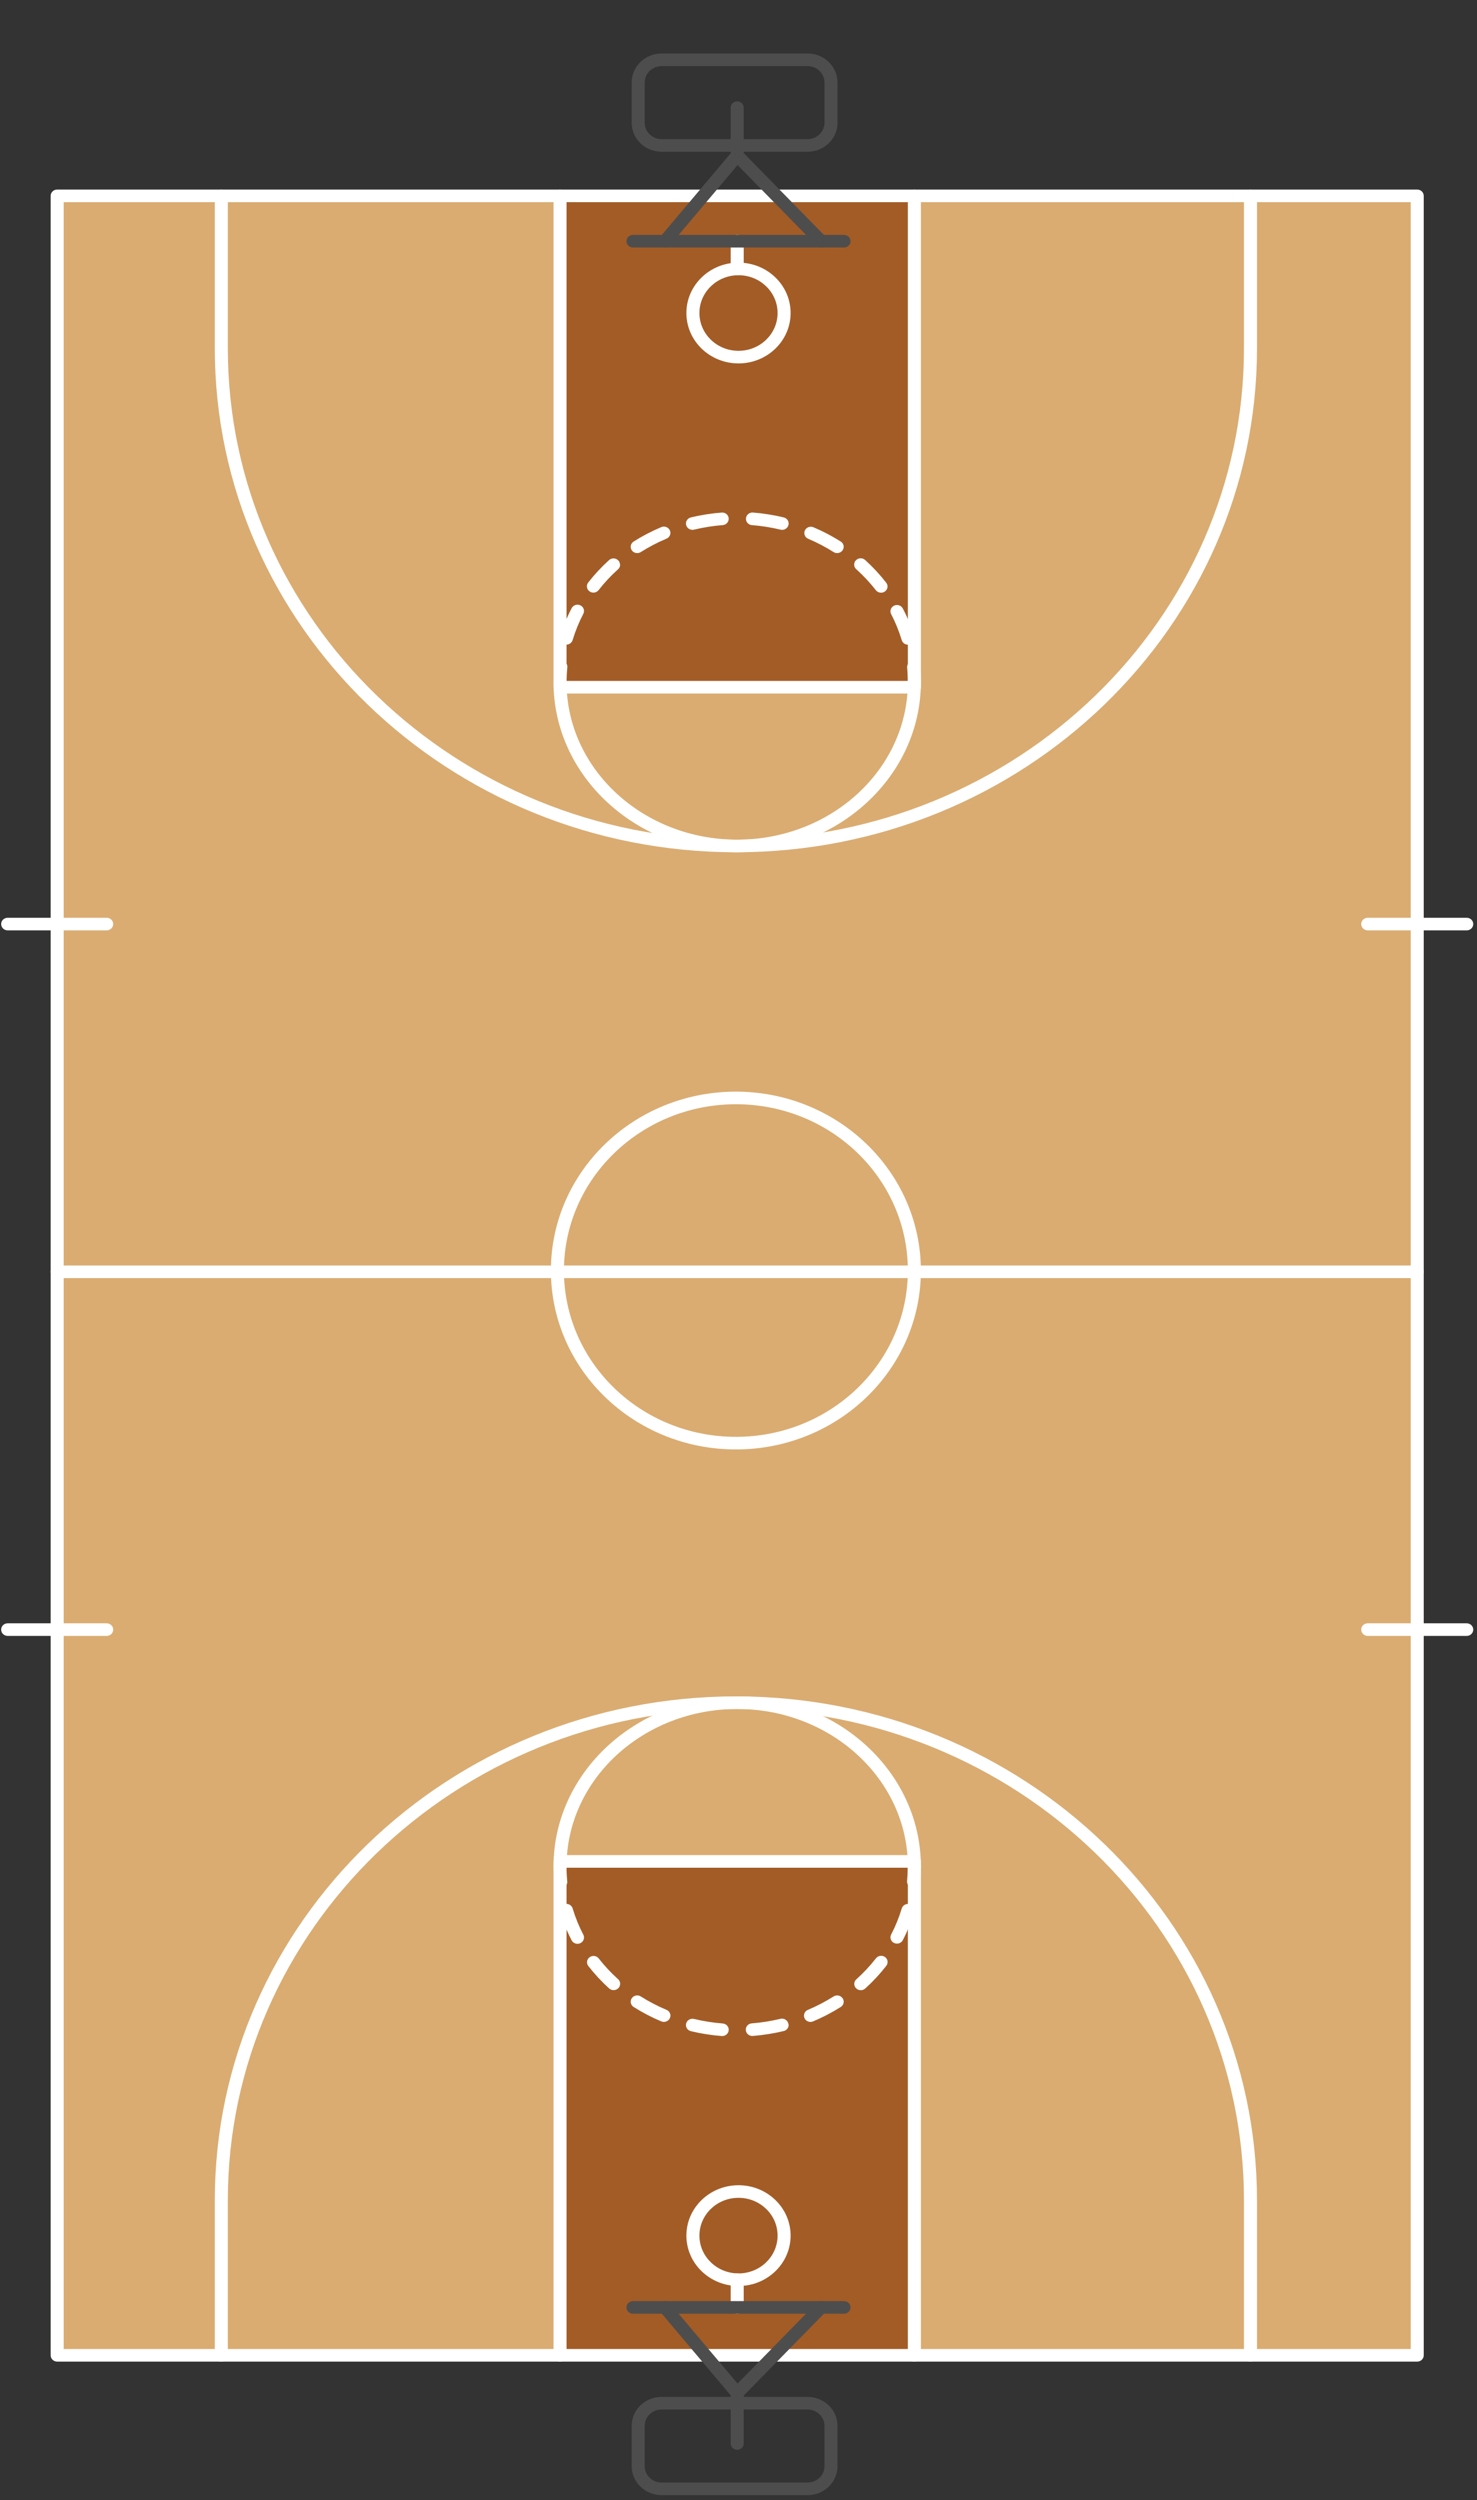 <svg width="283" height="479" viewBox="0 0 283 479" fill="none" xmlns="http://www.w3.org/2000/svg">
<rect x="0" y="0" width="283" height="479" fill="#333333" stroke="none"/>
<g clip-path="url(#clip0_6153_54351)">
<path d="M10.954 37.522L10.954 451.229L271.547 451.229L271.547 37.522L10.954 37.522Z" fill="#DAAC71"/>
<path d="M107.304 356.612L107.304 451.229L175.198 451.229L175.198 356.612L107.304 356.612Z" fill="#A35C26"/>
<path d="M107.304 37.522L107.304 131.656L175.198 131.656L175.198 37.522L107.304 37.522Z" fill="#A35C26"/>
<path d="M142.499 46.211L142.499 51.521C142.499 52.188 141.94 52.728 141.251 52.728C140.561 52.728 140.003 52.188 140.003 51.521L140.003 46.211C140.003 45.544 140.561 45.004 141.251 45.004C141.94 45.004 142.499 45.544 142.499 46.211Z" fill="white"/>
<path d="M142.499 436.746L142.499 442.056C142.499 442.723 141.94 443.263 141.251 443.263C140.561 443.263 140.003 442.723 140.003 442.056L140.003 436.746C140.003 436.08 140.561 435.539 141.251 435.539C141.94 435.539 142.499 436.08 142.499 436.746Z" fill="white"/>
<path d="M151.485 428.298C151.485 433.631 147.015 437.953 141.501 437.953C135.986 437.953 131.516 433.631 131.516 428.298C131.516 422.966 135.986 418.644 141.501 418.644C147.015 418.644 151.485 422.966 151.485 428.298ZM134.012 428.298C134.012 432.297 137.365 435.539 141.501 435.539C145.636 435.539 148.989 432.297 148.989 428.298C148.989 424.299 145.636 421.057 141.501 421.057C137.365 421.057 134.012 424.299 134.012 428.298Z" fill="white"/>
<path d="M272.795 37.522L272.795 451.229C272.795 451.895 272.237 452.436 271.547 452.436L10.954 452.436C10.265 452.436 9.706 451.895 9.706 451.229L9.706 37.522C9.706 36.855 10.265 36.315 10.954 36.315L271.547 36.315C272.237 36.315 272.795 36.855 272.795 37.522ZM270.299 450.022L270.299 38.729L12.202 38.729L12.202 450.022L270.299 450.022Z" fill="white"/>
<path d="M240.845 421.54L240.845 451.229C240.845 451.895 240.287 452.436 239.597 452.436C238.908 452.436 238.349 451.895 238.349 451.229L238.349 421.54C238.349 369.552 194.765 327.406 141.001 327.406C87.325 327.406 43.653 369.636 43.653 421.54L43.653 451.229C43.653 451.895 43.094 452.436 42.405 452.436C41.716 452.436 41.157 451.895 41.157 451.229L41.157 421.54C41.157 368.304 85.947 324.993 141.001 324.993C196.144 324.993 240.845 368.218 240.845 421.54Z" fill="white"/>
<path d="M176.446 356.612L176.446 451.229C176.446 451.895 175.887 452.436 175.198 452.436C174.508 452.436 173.95 451.895 173.95 451.229L173.95 357.819L108.552 357.819L108.552 451.229C108.552 451.895 107.993 452.436 107.304 452.436C106.614 452.436 106.056 451.895 106.056 451.229L106.056 356.612C106.056 355.945 106.614 355.405 107.304 355.405L175.198 355.405C175.887 355.405 176.446 355.945 176.446 356.612Z" fill="white"/>
<path d="M176.446 357.577C176.446 358.577 176.396 359.59 176.296 360.585C176.231 361.251 175.62 361.741 174.931 361.678C174.241 361.616 173.735 361.024 173.8 360.358C173.89 359.436 173.935 358.504 173.935 357.577C173.935 356.911 174.494 356.37 175.183 356.37C175.872 356.37 176.431 356.911 176.431 357.577L176.446 357.577Z" fill="white"/>
<path d="M175.223 365.958C175.223 366.072 175.206 366.186 175.173 366.296C174.614 368.157 173.88 369.965 172.981 371.697C172.671 372.293 171.92 372.533 171.304 372.233C170.688 371.933 170.44 371.207 170.75 370.611C171.582 369.012 172.26 367.343 172.777 365.625C172.97 364.985 173.663 364.617 174.324 364.804C174.855 364.953 175.221 365.423 175.223 365.958ZM170.061 375.897C170.062 376.159 169.975 376.413 169.811 376.621C168.611 378.166 167.275 379.606 165.818 380.927C165.333 381.401 164.543 381.405 164.053 380.936C163.563 380.468 163.558 379.703 164.043 379.23C164.068 379.206 164.094 379.182 164.12 379.16C165.477 377.937 166.722 376.601 167.839 375.168C168.257 374.638 169.04 374.535 169.588 374.938C169.898 375.166 170.08 375.521 170.081 375.897L170.061 375.897ZM161.654 383.486C161.655 383.895 161.441 384.277 161.085 384.5C159.413 385.555 157.653 386.474 155.823 387.246C155.2 387.532 154.456 387.275 154.161 386.672C153.866 386.07 154.132 385.35 154.754 385.065C154.778 385.054 154.801 385.045 154.825 385.035C156.528 384.316 158.166 383.46 159.722 382.477C160.304 382.114 161.079 382.276 161.454 382.839C161.583 383.032 161.652 383.256 161.654 383.486ZM151.106 387.941C151.106 388.496 150.714 388.978 150.157 389.11C148.216 389.575 146.239 389.889 144.246 390.046C143.557 390.1 142.953 389.602 142.898 388.936C142.843 388.269 143.357 387.686 144.047 387.633C145.899 387.489 147.735 387.198 149.538 386.764C150.202 386.609 150.871 387.001 151.036 387.642C151.072 387.739 151.095 387.839 151.106 387.941ZM139.623 388.844L139.623 388.955C139.571 389.617 138.973 390.112 138.289 390.061C138.286 390.061 138.283 390.061 138.281 390.061C136.291 389.908 134.317 389.598 132.38 389.134C131.71 388.973 131.302 388.317 131.469 387.669C131.635 387.021 132.314 386.626 132.984 386.788C134.786 387.223 136.623 387.513 138.475 387.657C139.12 387.704 139.62 388.219 139.628 388.844L139.623 388.844ZM128.456 386.155C128.451 386.825 127.887 387.363 127.195 387.359C127.027 387.358 126.862 387.325 126.709 387.261C124.874 386.49 123.111 385.572 121.437 384.514C120.85 384.165 120.667 383.421 121.028 382.854C121.39 382.286 122.159 382.109 122.745 382.459C122.766 382.471 122.785 382.483 122.805 382.496C124.361 383.477 125.999 384.329 127.702 385.045C128.161 385.236 128.46 385.672 128.461 386.155L128.456 386.155ZM118.821 380.063C118.819 380.732 118.257 381.273 117.565 381.272C117.251 381.271 116.95 381.157 116.719 380.951C115.264 379.63 113.928 378.191 112.725 376.65C112.312 376.117 112.424 375.361 112.975 374.961C113.526 374.561 114.309 374.669 114.722 375.202C115.839 376.635 117.085 377.97 118.446 379.189C118.69 379.419 118.827 379.734 118.826 380.063L118.821 380.063ZM111.897 371.181C111.902 371.847 111.348 372.392 110.659 372.397C110.181 372.401 109.743 372.14 109.53 371.726C108.628 369.995 107.893 368.187 107.334 366.324C107.12 365.691 107.478 365.01 108.133 364.803C108.789 364.596 109.493 364.942 109.707 365.576C109.716 365.601 109.723 365.627 109.73 365.653C110.25 367.372 110.93 369.041 111.762 370.64C111.852 370.807 111.899 370.993 111.902 371.181L111.897 371.181Z" fill="white"/>
<path d="M108.697 360.474C108.728 361.14 108.195 361.705 107.506 361.736C106.817 361.767 106.232 361.251 106.201 360.585C106.101 359.59 106.051 358.576 106.051 357.577C106.051 356.911 106.61 356.37 107.299 356.37C107.988 356.37 108.547 356.911 108.547 357.577C108.547 358.504 108.592 359.436 108.682 360.358L108.697 360.474Z" fill="white"/>
<path d="M176.446 357.577C176.446 358.244 175.887 358.784 175.198 358.784C174.508 358.784 173.95 358.244 173.95 357.577C173.95 340.942 159.283 327.406 141.251 327.406C123.219 327.406 108.552 340.923 108.552 357.577C108.552 358.244 107.993 358.784 107.304 358.784C106.614 358.784 106.056 358.244 106.056 357.577C106.056 339.61 121.846 324.993 141.251 324.993C160.655 324.993 176.446 339.61 176.446 357.577Z" fill="white"/>
<path d="M142.499 458.469L142.499 468.124C142.499 468.791 141.94 469.331 141.251 469.331C140.561 469.331 140.003 468.791 140.003 468.124L140.003 458.899L126.434 442.819C125.998 442.302 126.079 441.541 126.614 441.12C127.149 440.699 127.935 440.776 128.371 441.294L142.219 457.707C142.4 457.923 142.498 458.192 142.499 458.469Z" fill="#4D4D4D"/>
<path d="M158.579 442.056C158.579 442.366 158.456 442.663 158.234 442.887L142.154 459.3C141.655 459.76 140.865 459.741 140.39 459.258C139.948 458.809 139.929 458.109 140.347 457.639L156.427 441.226C156.903 440.744 157.693 440.725 158.192 441.185C158.438 441.412 158.578 441.727 158.579 442.056Z" fill="#4D4D4D"/>
<path d="M162.967 442.056C162.967 442.723 162.408 443.263 161.719 443.263L121.282 443.263C120.593 443.263 120.034 442.723 120.034 442.056C120.034 441.39 120.593 440.849 121.282 440.849L161.719 440.849C162.408 440.849 162.967 441.39 162.967 442.056Z" fill="#4D4D4D"/>
<path d="M160.471 464.745L160.471 472.469C160.468 475.534 157.899 478.018 154.73 478.021L126.774 478.021C123.604 478.018 121.035 475.534 121.032 472.469L121.032 464.745C121.035 461.68 123.604 459.196 126.774 459.194L154.73 459.194C157.899 459.196 160.468 461.68 160.471 464.745ZM123.529 472.469C123.531 474.201 124.983 475.604 126.774 475.607L154.73 475.607C156.521 475.604 157.972 474.201 157.975 472.469L157.975 464.745C157.972 463.013 156.521 461.61 154.73 461.607L126.774 461.607C124.983 461.61 123.531 463.013 123.529 464.745L123.529 472.469Z" fill="#4D4D4D"/>
<path d="M240.845 37.522L240.845 66.728C240.845 120.049 196.144 163.275 141.001 163.275C85.947 163.275 41.157 119.964 41.157 66.728L41.157 37.522C41.157 36.855 41.716 36.315 42.405 36.315C43.094 36.315 43.653 36.855 43.653 37.522L43.653 66.728C43.653 118.632 87.325 160.861 141.001 160.861C194.765 160.861 238.349 118.716 238.349 66.728L238.349 37.522C238.349 36.855 238.908 36.315 239.597 36.315C240.287 36.315 240.845 36.855 240.845 37.522Z" fill="white"/>
<path d="M176.446 37.522L176.446 131.656C176.446 132.322 175.887 132.863 175.198 132.863L107.304 132.863C106.614 132.863 106.056 132.322 106.056 131.656L106.056 37.522C106.056 36.855 106.614 36.315 107.304 36.315C107.993 36.315 108.552 36.855 108.552 37.522L108.552 130.449L173.95 130.449L173.95 37.522C173.95 36.855 174.508 36.315 175.198 36.315C175.887 36.315 176.446 36.855 176.446 37.522Z" fill="white"/>
<path d="M176.446 130.69C176.446 131.357 175.887 131.897 175.198 131.897C174.508 131.897 173.95 131.357 173.95 130.69C173.95 129.764 173.905 128.832 173.815 127.91C173.75 127.243 174.256 126.652 174.946 126.59C175.635 126.527 176.246 127.016 176.311 127.683C176.396 128.677 176.446 129.686 176.446 130.69Z" fill="white"/>
<path d="M175.223 122.31C175.22 122.976 174.659 123.515 173.97 123.512C173.417 123.51 172.931 123.156 172.777 122.643C172.26 120.924 171.582 119.255 170.75 117.656C170.44 117.06 170.688 116.334 171.304 116.034C171.92 115.734 172.671 115.974 172.981 116.57C173.889 118.302 174.63 120.11 175.198 121.972C175.223 122.083 175.231 122.197 175.223 122.31ZM170.061 112.346C170.06 113.013 169.501 113.552 168.811 113.551C168.422 113.551 168.055 113.375 167.819 113.075C166.702 111.643 165.457 110.307 164.1 109.083C163.576 108.65 163.514 107.888 163.961 107.381C164.408 106.874 165.196 106.814 165.72 107.247C165.747 107.269 165.773 107.292 165.798 107.316C167.255 108.637 168.591 110.078 169.791 111.622C169.962 111.828 170.057 112.083 170.061 112.346ZM161.654 104.758C161.649 105.427 161.083 105.965 160.391 105.96C160.154 105.958 159.922 105.891 159.722 105.766C158.166 104.783 156.528 103.927 154.825 103.208C154.202 102.923 153.936 102.203 154.231 101.601C154.513 101.024 155.211 100.76 155.823 100.997C157.653 101.769 159.413 102.688 161.085 103.744C161.448 103.97 161.664 104.363 161.654 104.782L161.654 104.758ZM151.105 100.302C151.105 100.401 151.091 100.5 151.066 100.596C150.901 101.237 150.232 101.63 149.568 101.475C147.765 101.04 145.928 100.75 144.076 100.606C143.387 100.553 142.873 99.969 142.928 99.303C142.983 98.636 143.587 98.139 144.276 98.192C146.266 98.35 148.239 98.664 150.177 99.129C150.737 99.27 151.122 99.766 151.105 100.326L151.105 100.302ZM139.623 99.399C139.623 100.028 139.123 100.551 138.475 100.601C136.623 100.745 134.786 101.035 132.984 101.47C132.314 101.631 131.635 101.237 131.469 100.589C131.302 99.941 131.71 99.285 132.38 99.124C134.317 98.66 136.291 98.35 138.28 98.197C138.965 98.142 139.566 98.633 139.623 99.295C139.623 99.297 139.623 99.3 139.623 99.303L139.623 99.399ZM128.456 102.088C128.455 102.57 128.159 103.006 127.702 103.198C125.999 103.914 124.361 104.767 122.805 105.747C122.239 106.128 121.461 105.994 121.067 105.447C120.673 104.9 120.812 104.148 121.378 103.767C121.397 103.754 121.417 103.741 121.437 103.729C123.111 102.672 124.874 101.753 126.709 100.983C127.344 100.719 128.081 101.003 128.354 101.618C128.42 101.767 128.455 101.926 128.456 102.088ZM118.821 108.18C118.82 108.515 118.676 108.836 118.422 109.064C117.06 110.283 115.814 111.618 114.697 113.051C114.284 113.584 113.501 113.692 112.95 113.292C112.399 112.892 112.287 112.136 112.7 111.603C113.902 110.063 115.238 108.625 116.694 107.306C117.197 106.85 117.987 106.875 118.458 107.361C118.676 107.586 118.797 107.882 118.796 108.19L118.821 108.18ZM111.897 117.063C111.896 117.25 111.85 117.436 111.762 117.603C110.93 119.203 110.25 120.872 109.73 122.59C109.561 123.236 108.882 123.627 108.213 123.463C107.545 123.299 107.141 122.643 107.311 121.996C107.317 121.97 107.325 121.944 107.334 121.919C107.893 120.057 108.628 118.249 109.53 116.517C109.836 115.92 110.585 115.676 111.203 115.972C111.631 116.177 111.901 116.6 111.897 117.063Z" fill="white"/>
<path d="M108.697 127.794L108.697 127.91C108.607 128.832 108.562 129.764 108.562 130.69C108.562 131.357 108.003 131.897 107.314 131.897C106.624 131.897 106.066 131.357 106.066 130.69C106.066 129.686 106.116 128.677 106.215 127.683C106.247 127.016 106.832 126.501 107.521 126.532C108.21 126.562 108.743 127.127 108.712 127.794L108.697 127.794Z" fill="white"/>
<path d="M176.446 130.69C176.446 148.658 160.655 163.275 141.251 163.275C121.846 163.275 106.056 148.658 106.056 130.69C106.056 130.024 106.614 129.483 107.304 129.483C107.993 129.483 108.552 130.024 108.552 130.69C108.552 147.325 123.219 160.861 141.251 160.861C159.283 160.861 173.95 147.345 173.95 130.69C173.95 130.024 174.508 129.483 175.198 129.483C175.887 129.483 176.446 130.024 176.446 130.69Z" fill="white"/>
<path d="M142.499 20.626L142.499 29.798C142.498 30.076 142.4 30.345 142.219 30.561L128.371 46.974C127.935 47.491 127.149 47.569 126.614 47.148C126.079 46.726 125.998 45.966 126.434 45.448L140.003 29.368L140.003 20.626C140.003 19.959 140.561 19.419 141.251 19.419C141.94 19.419 142.499 19.959 142.499 20.626Z" fill="#4D4D4D"/>
<path d="M158.579 46.211C158.578 46.878 158.018 47.417 157.329 47.416C156.988 47.415 156.662 47.28 156.427 47.041L140.347 30.628C139.848 30.169 139.829 29.405 140.304 28.922C140.78 28.439 141.57 28.421 142.069 28.881C142.099 28.908 142.127 28.937 142.154 28.968L158.234 45.381C158.456 45.604 158.579 45.902 158.579 46.211Z" fill="#4D4D4D"/>
<path d="M162.967 46.211C162.967 46.878 162.408 47.418 161.719 47.418L121.282 47.418C120.593 47.418 120.034 46.878 120.034 46.211C120.034 45.545 120.593 45.004 121.282 45.004L161.719 45.004C162.408 45.004 162.967 45.545 162.967 46.211Z" fill="#4D4D4D"/>
<path d="M160.471 15.799L160.471 23.523C160.468 26.587 157.899 29.071 154.73 29.074L126.774 29.074C123.604 29.071 121.035 26.587 121.032 23.523L121.032 15.799C121.035 12.734 123.604 10.25 126.774 10.247L154.73 10.247C157.899 10.25 160.468 12.734 160.471 15.799ZM123.529 23.523C123.531 25.254 124.983 26.658 126.774 26.66L154.73 26.66C156.521 26.658 157.972 25.254 157.975 23.523L157.975 15.799C157.972 14.067 156.521 12.664 154.73 12.661L126.774 12.661C124.983 12.664 123.531 14.067 123.529 15.799L123.529 23.523Z" fill="#4D4D4D"/>
<path d="M151.485 59.969C151.485 65.301 147.015 69.624 141.501 69.624C135.986 69.624 131.516 65.301 131.516 59.969C131.516 54.637 135.986 50.314 141.501 50.314C147.015 50.314 151.485 54.637 151.485 59.969ZM134.012 59.969C134.012 63.968 137.365 67.21 141.501 67.21C145.636 67.21 148.989 63.968 148.989 59.969C148.989 55.97 145.636 52.728 141.501 52.728C137.365 52.728 134.012 55.97 134.012 59.969Z" fill="white"/>
<path d="M272.795 243.651C272.795 244.318 272.237 244.858 271.547 244.858L10.954 244.858C10.265 244.858 9.706 244.318 9.706 243.651C9.706 242.985 10.265 242.444 10.954 242.444L271.547 242.444C272.237 242.444 272.795 242.985 272.795 243.651Z" fill="white"/>
<path d="M176.446 243.41C176.446 262.339 160.577 277.684 141.001 277.684C121.426 277.684 105.557 262.339 105.557 243.41C105.557 224.48 121.426 209.135 141.001 209.135C160.568 209.157 176.424 224.489 176.446 243.41ZM108.053 243.41C108.053 261.006 122.804 275.27 141.001 275.27C159.198 275.27 173.95 261.006 173.95 243.41C173.95 225.813 159.198 211.549 141.001 211.549C122.813 211.57 108.075 225.822 108.053 243.41Z" fill="white"/>
<path d="M282.281 312.2C282.281 312.866 281.722 313.407 281.033 313.407L262.062 313.407C261.373 313.407 260.814 312.866 260.814 312.2C260.814 311.533 261.373 310.993 262.062 310.993L281.033 310.993C281.722 310.993 282.281 311.533 282.281 312.2Z" fill="white"/>
<path d="M282.281 177.033C282.281 177.7 281.722 178.24 281.033 178.24L262.062 178.24C261.373 178.24 260.814 177.7 260.814 177.033C260.814 176.367 261.373 175.826 262.062 175.826L281.033 175.826C281.722 175.826 282.281 176.367 282.281 177.033Z" fill="white"/>
<path d="M21.687 312.2C21.687 312.866 21.129 313.407 20.439 313.407L1.469 313.407C0.78 313.407 0.221 312.866 0.221 312.2C0.221 311.533 0.78 310.993 1.469 310.993L20.439 310.993C21.129 310.993 21.687 311.533 21.687 312.2Z" fill="white"/>
<path d="M21.687 177.033C21.687 177.7 21.129 178.24 20.439 178.24L1.469 178.24C0.78 178.24 0.221 177.7 0.221 177.033C0.221 176.367 0.78 175.826 1.469 175.826L20.439 175.826C21.129 175.826 21.687 176.367 21.687 177.033Z" fill="white"/>
</g>
<defs>
<clipPath id="clip0_6153_54351">
<rect width="479" height="283" fill="white" transform="translate(0 479) rotate(-90)"/>
</clipPath>
</defs>
</svg>
